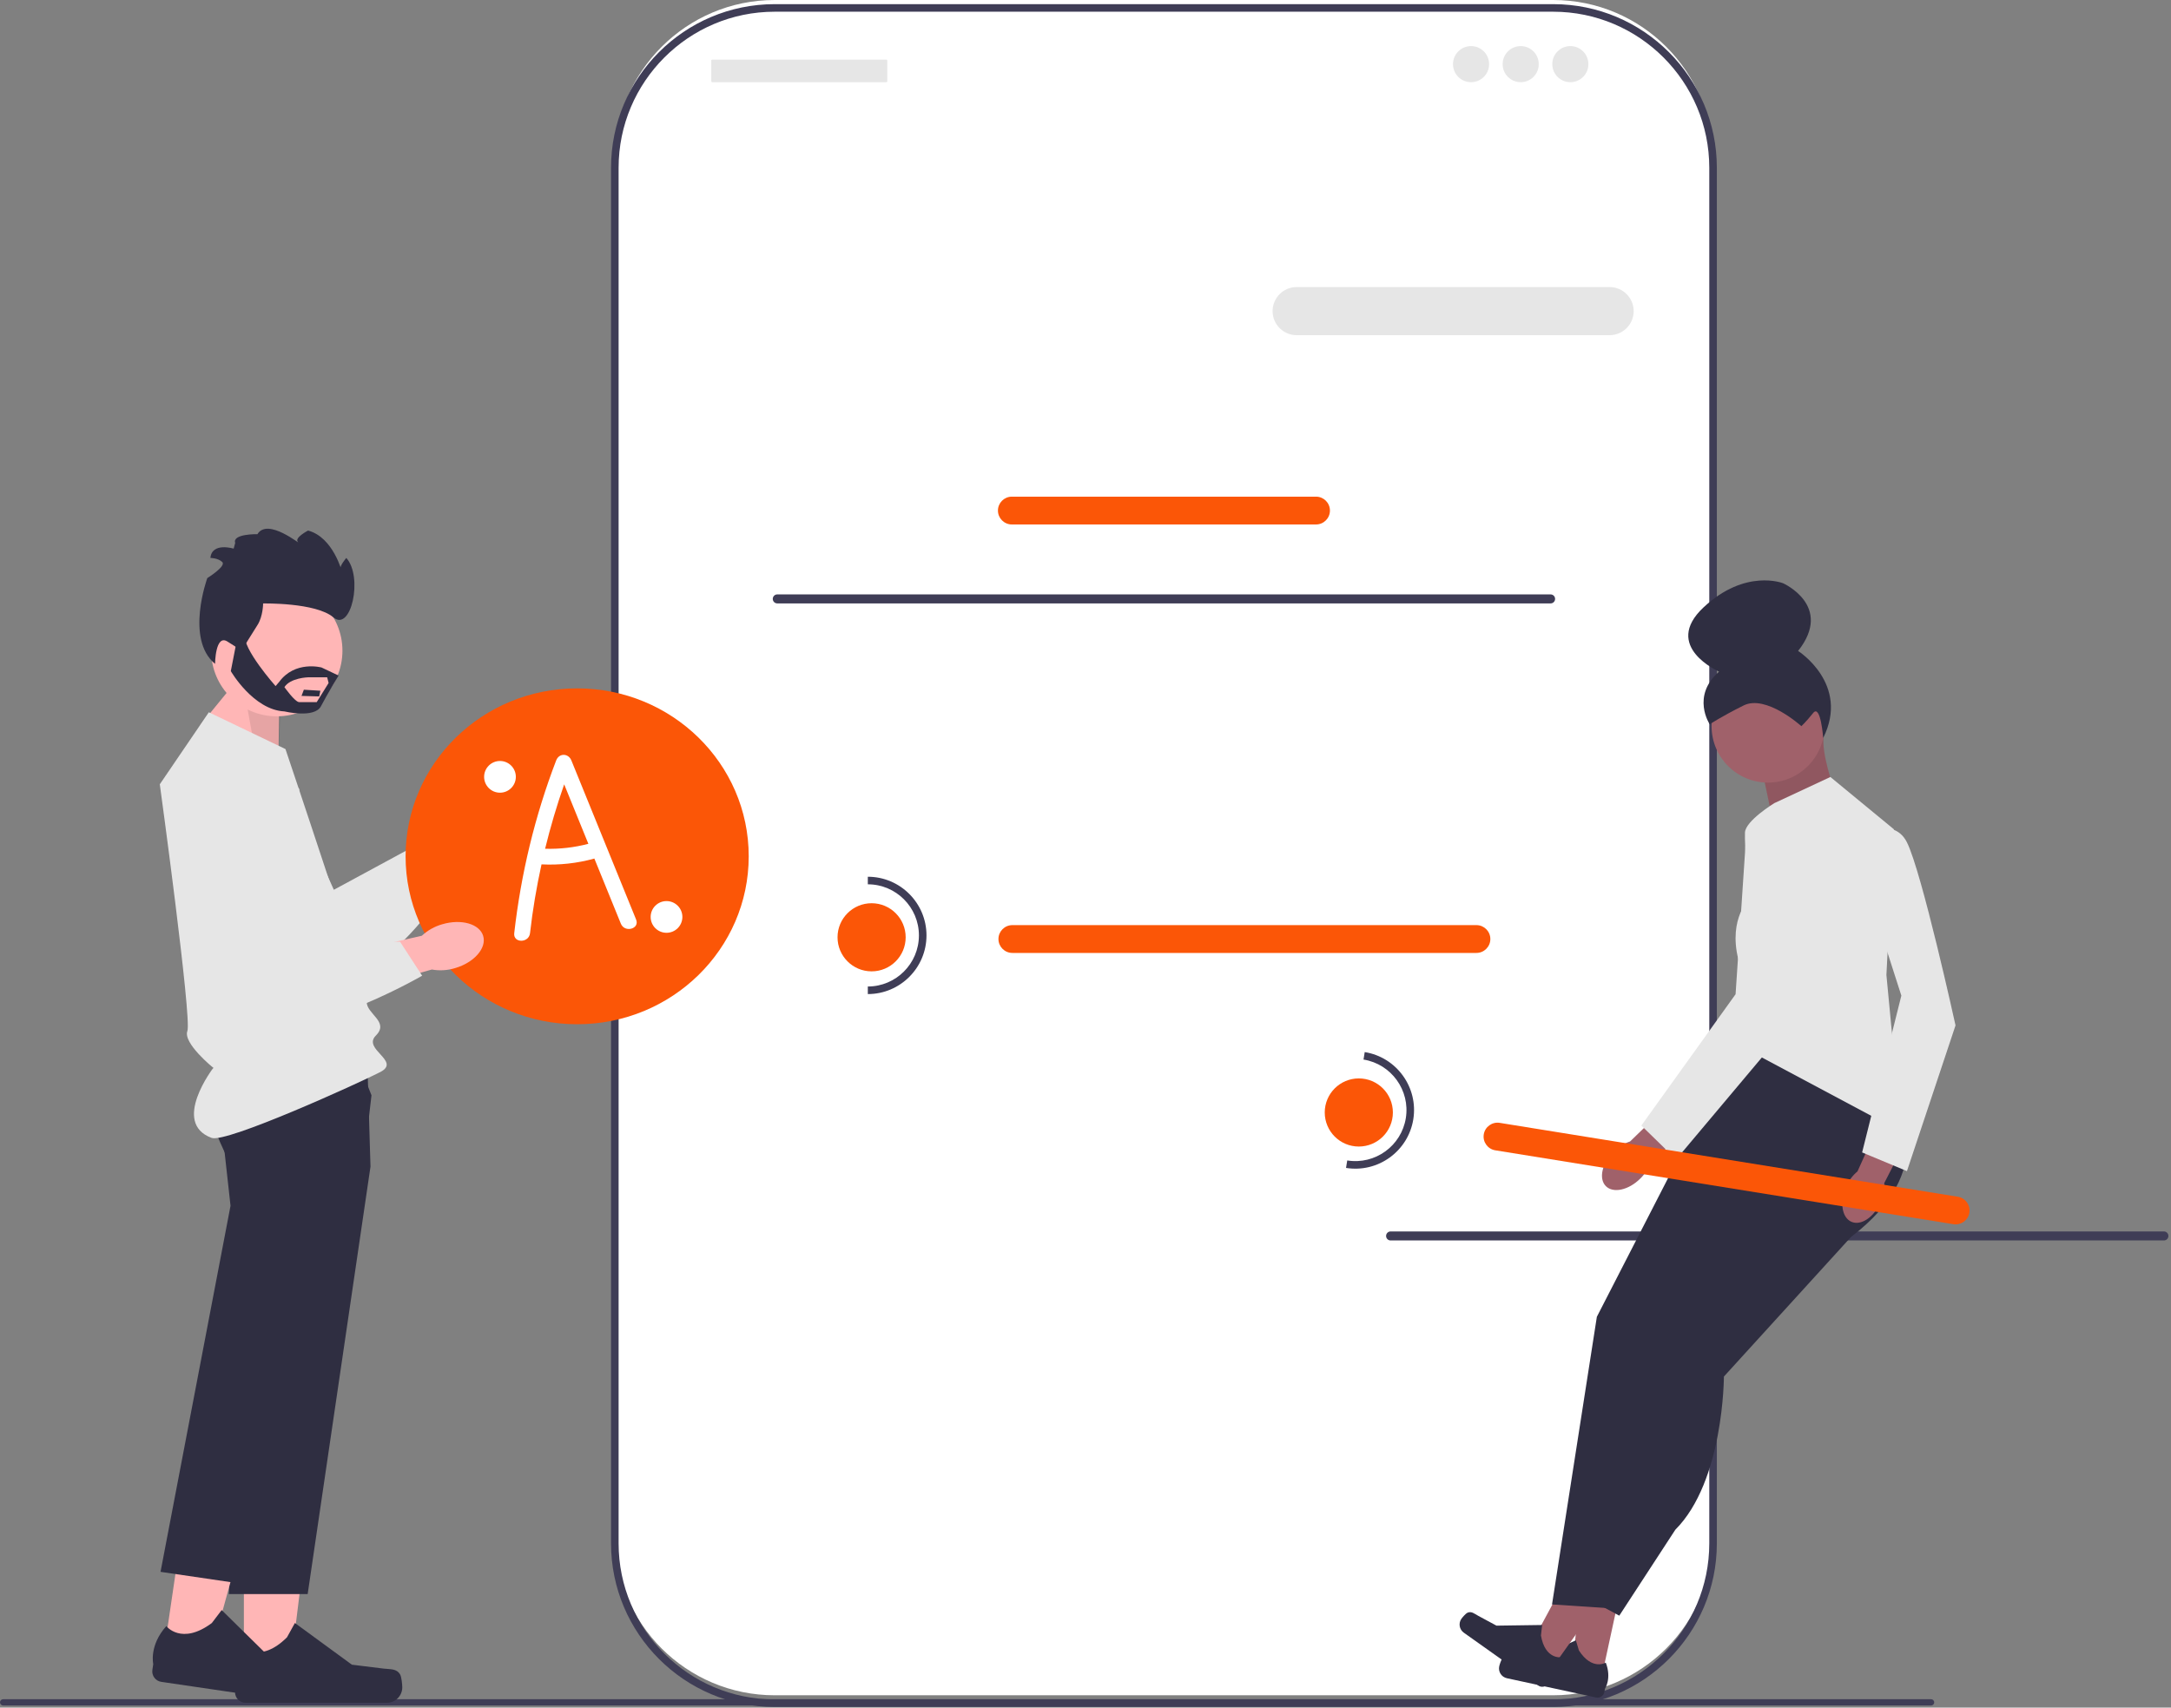 <svg width="628" height="494" viewBox="0 0 628 494" fill="none" xmlns="http://www.w3.org/2000/svg">
<rect x="0" y="0" width="628" height="494" fill="#808080" stroke="none"/>
<g clip-path="url(#clip0_217_2609)">
<path d="M164.52 222.866C163.139 222.866 162.017 223.989 162.017 225.37V245.398C162.017 246.779 163.139 247.902 164.52 247.902C165.901 247.902 167.024 246.779 167.024 245.398V225.37C167.024 223.989 165.901 222.866 164.52 222.866Z" fill="#3F3D56"/>
<path d="M449.291 0H224.088C198.549 0 177.847 20.703 177.847 46.241V444.191C177.847 469.729 198.549 490.431 224.087 490.431H449.291C474.829 490.431 495.532 469.729 495.532 444.191V46.241C495.532 20.703 474.829 0 449.291 0Z" fill="white"/>
<path d="M449.292 493.816H224.089C197.988 493.816 176.753 472.582 176.753 446.481V48.535C176.753 22.434 197.988 1.199 224.089 1.199H449.292C475.393 1.199 496.628 22.434 496.628 48.535V446.481C496.628 472.582 475.393 493.816 449.292 493.816ZM224.089 3.389C199.195 3.389 178.943 23.641 178.943 48.535V446.481C178.943 471.375 199.195 491.626 224.089 491.626H449.292C474.186 491.626 494.438 471.375 494.438 446.481V48.535C494.438 23.641 474.186 3.389 449.292 3.389H224.089Z" fill="#3F3D56"/>
<path d="M465.604 96.967H375.084C371.245 96.967 368.121 93.843 368.121 90.004C368.121 86.165 371.245 83.041 375.084 83.041H465.604C469.443 83.041 472.567 86.165 472.567 90.004C472.567 93.843 469.443 96.967 465.604 96.967Z" fill="#E6E6E6"/>
<path d="M380.685 151.724H292.696C290.478 151.724 288.673 149.919 288.673 147.701C288.673 145.483 290.478 143.679 292.696 143.679H380.685C382.903 143.679 384.707 145.483 384.707 147.701C384.707 149.919 382.903 151.724 380.685 151.724Z" fill="#FB5607"/>
<path d="M256.422 17.249H205.982C205.851 17.249 205.745 17.355 205.745 17.486V23.539C205.745 23.67 205.851 23.776 205.982 23.776H256.422C256.553 23.776 256.66 23.67 256.66 23.539V17.486C256.66 17.355 256.553 17.249 256.422 17.249Z" fill="#E6E6E6"/>
<path d="M425.528 23.777C428.412 23.777 430.75 21.439 430.75 18.555C430.75 15.671 428.412 13.333 425.528 13.333C422.644 13.333 420.306 15.671 420.306 18.555C420.306 21.439 422.644 23.777 425.528 23.777Z" fill="#E6E6E6"/>
<path d="M439.888 23.777C442.772 23.777 445.11 21.439 445.11 18.555C445.11 15.671 442.772 13.333 439.888 13.333C437.004 13.333 434.666 15.671 434.666 18.555C434.666 21.439 437.004 23.777 439.888 23.777Z" fill="#E6E6E6"/>
<path d="M454.249 23.777C457.133 23.777 459.471 21.439 459.471 18.555C459.471 15.671 457.133 13.333 454.249 13.333C451.365 13.333 449.027 15.671 449.027 18.555C449.027 21.439 451.365 23.777 454.249 23.777Z" fill="#E6E6E6"/>
<path d="M223.539 173.258C223.539 173.981 224.119 174.561 224.842 174.561H448.535C449.258 174.561 449.838 173.981 449.838 173.258C449.838 172.535 449.258 171.955 448.535 171.955H224.842C224.119 171.955 223.539 172.535 223.539 173.258Z" fill="#3F3D56"/>
<path d="M400.951 357.552C400.951 358.275 401.532 358.855 402.254 358.855H625.947C626.67 358.855 627.25 358.275 627.25 357.552C627.25 356.829 626.67 356.249 625.947 356.249H402.254C401.532 356.249 400.951 356.829 400.951 357.552Z" fill="#3F3D56"/>
<path d="M427.086 275.675H292.844C290.625 275.675 288.82 273.87 288.82 271.651C288.82 269.433 290.625 267.629 292.844 267.629H427.086C429.305 267.629 431.109 269.433 431.109 271.651C431.109 273.87 429.305 275.675 427.086 275.675Z" fill="#FB5607"/>
<path d="M252.127 281.005C257.57 281.005 261.982 276.593 261.982 271.151C261.982 265.708 257.57 261.296 252.127 261.296C246.685 261.296 242.272 265.708 242.272 271.151C242.272 276.593 246.685 281.005 252.127 281.005Z" fill="#FB5607"/>
<path d="M251.032 287.578V285.388C259.183 285.388 265.814 278.757 265.814 270.606C265.814 262.455 259.183 255.824 251.032 255.824V253.634C260.391 253.634 268.004 261.247 268.004 270.606C268.004 279.965 260.391 287.578 251.032 287.578Z" fill="#3F3D56"/>
<path d="M133.655 231.408C137.675 227.318 143.044 226.076 145.647 228.634C148.25 231.193 147.101 236.583 143.079 240.674C141.495 242.331 139.537 243.584 137.369 244.329L120.118 261.447L112.258 253.18L130.099 237.182C130.806 235.001 132.025 233.022 133.655 231.408Z" fill="#FFB6B6"/>
<path d="M78.484 217.28L96.571 257.407L125.454 241.772L135.791 247.258C135.791 247.258 112.18 286.732 96.013 282.239C79.846 277.745 51.139 237 56.311 224.425C61.483 211.85 78.484 217.28 78.484 217.28Z" fill="#E6E6E6"/>
<path d="M0 492.478C0 492.983 0.405 493.388 0.91 493.388H558.596C559.101 493.388 559.506 492.983 559.506 492.478C559.506 491.974 559.101 491.568 558.596 491.568H0.91C0.405 491.568 0 491.974 0 492.478Z" fill="#3F3D56"/>
<path d="M166.952 296.305C194.361 296.305 216.58 274.554 216.58 247.722C216.58 220.891 194.361 199.14 166.952 199.14C139.543 199.14 117.323 220.891 117.323 247.722C117.323 274.554 139.543 296.305 166.952 296.305Z" fill="#FB5607"/>
<path d="M70.549 484.7L83.738 484.699L90.012 433.827L70.547 433.829L70.549 484.7Z" fill="#FFB6B6"/>
<path d="M115.736 484.401C116.147 485.092 116.364 487.324 116.364 488.129C116.364 490.601 114.36 492.605 111.887 492.605H71.043C69.357 492.605 67.99 491.238 67.99 489.551V487.851C67.99 487.851 65.969 482.74 70.129 476.441C70.129 476.441 75.299 481.373 83.025 473.648L85.303 469.521L101.794 481.581L110.935 482.706C112.934 482.952 114.708 482.668 115.736 484.401Z" fill="#2F2E41"/>
<path d="M80.533 219.854L80.799 202.066L69.83 195.228L57.901 209.818L80.533 219.854Z" fill="#FFB6B6"/>
<path opacity="0.1" d="M80.532 219.854L81.242 202.509L69.829 195.228L73.707 216.693L80.532 219.854Z" fill="black"/>
<path d="M107.173 337.48L88.999 461.148H66.198L69.23 390.555L70.826 353.437L66.198 335.769C66.198 335.769 64.088 331.842 62.311 327.081C60.307 321.709 58.725 315.268 61.074 312.214C61.938 311.088 64.186 310.255 67.24 309.634C69.106 309.253 71.278 308.956 73.623 308.726C87.106 307.391 106.286 308.225 106.286 308.225L106.774 324.315L107.044 333.3L107.173 337.48Z" fill="#2F2E41"/>
<path d="M47.319 478.652L60.368 480.569L73.975 431.151L54.716 428.321L47.319 478.652Z" fill="#FFB6B6"/>
<path d="M92.069 484.93C92.375 485.674 92.264 487.914 92.147 488.71C91.788 491.156 89.513 492.847 87.067 492.487L46.658 486.546C44.989 486.301 43.835 484.749 44.081 483.081L44.328 481.398C44.328 481.398 43.072 476.048 48.104 470.421C48.104 470.421 52.502 476.053 61.269 469.533L64.124 465.781L78.685 480.112L87.565 482.555C89.507 483.09 91.303 483.066 92.069 484.93Z" fill="#2F2E41"/>
<path d="M107.459 316.857L104.966 338.324L91.372 383.56L68.995 458.035L46.438 454.72L66.682 348.828L64.678 330.67C64.678 330.67 64.025 328.866 63.277 326.223C61.792 320.996 59.929 312.483 61.978 308.14C62.255 307.55 62.602 307.038 63.032 306.623C63.838 305.841 65.477 305.367 67.671 305.115C76.846 304.078 95.741 307.044 104.149 308.5L107.459 316.857Z" fill="#2F2E41"/>
<path d="M60.409 206.055L82.572 216.693C82.572 216.693 106.065 286.284 106.065 289.831C106.065 293.377 112.714 295.593 108.724 299.582C104.735 303.572 116.149 306.95 109.999 310.137C103.848 313.323 65.48 330.753 61.214 329.182C49.447 324.846 61.712 308.917 61.712 308.917C61.712 308.917 52.873 301.799 54.203 298.252C55.533 294.706 46.225 226.888 46.225 226.888L60.409 206.055Z" fill="#E6E6E6"/>
<path d="M127.942 267.377C133.443 265.752 138.74 267.273 139.773 270.773C140.807 274.274 137.186 278.428 131.683 280.053C129.494 280.732 127.174 280.877 124.917 280.476L101.525 287.067L98.666 276.024L122.03 270.699C123.707 269.135 125.735 267.996 127.942 267.377Z" fill="#FFB6B6"/>
<path d="M86.567 228.239L82.9 272.101L115.741 272.454L122.115 282.268C122.115 282.268 82.31 305.316 70.357 293.54C58.405 281.763 53.087 232.205 63.714 223.722C74.34 215.239 86.567 228.239 86.567 228.239Z" fill="#E6E6E6"/>
<path d="M80.071 207.227C90.556 207.227 99.057 198.727 99.057 188.241C99.057 177.756 90.556 169.256 80.071 169.256C69.585 169.256 61.085 177.756 61.085 188.241C61.085 198.727 69.585 207.227 80.071 207.227Z" fill="#FFB6B6"/>
<path d="M69.83 188.315C69.83 188.315 72.82 183.382 74.465 180.84C76.109 178.299 76.109 174.576 76.109 174.576C76.109 174.576 91.358 174.263 96.44 178.598C101.523 182.933 105.111 166.938 100.178 161.406C100.178 161.406 98.085 163.798 98.533 164.695L98.982 165.592C98.982 165.592 96.44 155.427 89.115 153.483C89.115 153.483 85.04 155.588 86.181 156.778C87.321 157.968 77.454 149.596 74.465 154.53C74.465 154.53 67.139 154.38 68.036 157.071L67.588 158.716C67.588 158.716 61.309 156.772 60.861 161.406C60.861 161.406 63.103 161.406 64.299 162.602C65.495 163.798 59.964 167.237 59.964 167.237C59.964 167.237 53.535 184.877 62.206 192.052C62.206 192.052 62.281 183.457 65.719 185.55C69.158 187.642 69.83 188.315 69.83 188.315Z" fill="#2F2E41"/>
<path d="M87.897 199.527L87.216 201.321L92.329 201.471L92.669 199.826L87.897 199.527Z" fill="#2F2E41"/>
<path d="M93.011 193.1C93.011 193.1 85.342 191.007 80.74 197.286L79.718 198.482C79.718 198.482 70.004 187.569 70.856 183.532L68.811 183.682L66.766 194.146C66.766 194.146 73.242 205.358 82.274 205.807C82.274 205.807 90.966 207.9 92.84 204.312C94.715 200.724 97.942 195.433 97.942 195.433L93.011 193.1ZM91.616 203.116H86.534C85.342 203.116 82.274 198.78 82.274 198.78C83.978 196.09 89.091 195.94 89.091 195.94H94.643L95.056 197.585L91.616 203.116Z" fill="#2F2E41"/>
<path d="M463.102 486.145L454.766 484.343L457.747 451.332L470.05 453.991L463.102 486.145Z" fill="#A0616A"/>
<path d="M434.582 479.784C434.228 480.165 433.786 481.547 433.676 482.055C433.339 483.618 434.332 485.158 435.894 485.496L461.71 491.074C462.776 491.304 463.827 490.626 464.058 489.56L464.29 488.486C464.29 488.486 466.265 485.531 464.496 480.981C464.496 480.981 460.554 483.393 456.726 477.455L455.85 474.535L443.779 479.906L437.848 479.369C436.551 479.252 435.469 478.83 434.582 479.784Z" fill="#2F2E41"/>
<path d="M448.192 483.624L441.237 478.688L456.967 449.513L467.232 456.798L448.192 483.624Z" fill="#A0616A"/>
<path d="M424.474 466.555C423.999 466.766 423.049 467.862 422.748 468.286C421.823 469.59 422.13 471.397 423.433 472.322L444.972 487.608C445.862 488.239 447.095 488.03 447.726 487.141L448.362 486.244C448.362 486.244 451.34 484.305 451.504 479.426C451.504 479.426 446.932 480.092 445.749 473.127L446.092 470.098L432.882 470.286L427.64 467.459C426.494 466.84 425.665 466.027 424.474 466.555Z" fill="#2F2E41"/>
<path d="M548.381 320.415C548.381 320.415 561.35 338.047 535.412 357.871L482.455 340.949L501.368 301.503L518.12 292.316L548.381 320.415Z" fill="#2F2E41"/>
<path d="M482.454 340.949L461.92 380.936L448.951 464.153L465.162 465.234L481.373 386.34L510.012 343.651L490.019 334.465" fill="#2F2E41"/>
<path d="M535.411 345.311V357.872L498.667 398.229C498.667 398.229 498.667 428.49 484.617 442.539L468.406 467.396L454.356 459.831L474.89 387.422L511.635 339.869L535.411 345.311Z" fill="#2F2E41"/>
<path d="M509.302 220.786L514.874 247.177L536.118 241.985C536.118 241.985 525.617 220.144 527.706 211.491L509.302 220.786Z" fill="#A0616A"/>
<path opacity="0.1" d="M509.302 220.786L514.874 247.177L536.118 241.985C536.118 241.985 525.617 220.144 527.706 211.491L509.302 220.786Z" fill="black"/>
<path d="M529.467 224.771L513.256 232.337C513.256 232.337 504.917 237.434 504.764 240.829C504.61 244.225 505.691 260.436 505.691 260.436C505.691 260.436 499.207 266.92 503.53 279.889L501.368 301.503L550.001 327.441L545.678 282.05L547.84 239.902L529.467 224.771Z" fill="#E6E6E6"/>
<path d="M544.016 347.761C542.118 352.116 538.332 354.667 535.561 353.458C532.79 352.25 532.083 347.741 533.982 343.385C534.717 341.634 535.86 340.085 537.316 338.867L545.592 320.517L554.12 324.583L545.057 342.242C545.156 344.138 544.799 346.031 544.016 347.761Z" fill="#A0616A"/>
<path d="M535.408 242.605C535.408 242.605 547.296 235.039 551.619 243.685C555.942 252.331 565.669 296.641 565.669 296.641L551.619 338.789L538.65 333.386L549.998 288.025L535.408 242.605Z" fill="#E6E6E6"/>
<path d="M474.478 340.954C471.109 344.303 466.65 345.28 464.519 343.136C462.388 340.991 463.392 336.539 466.762 333.189C468.09 331.832 469.724 330.813 471.527 330.217L485.98 316.206L492.411 323.129L477.479 336.206C476.872 338.006 475.843 339.634 474.478 340.954Z" fill="#A0616A"/>
<path d="M505.216 240.022C505.216 240.022 525.942 239.174 526.776 248.805C527.61 258.435 513.441 301.406 513.441 301.406L484.852 335.414L474.786 325.613L502.047 287.623L505.216 240.022Z" fill="#E6E6E6"/>
<path d="M565.066 354.152L432.537 332.776C430.347 332.423 428.853 330.353 429.206 328.163C429.559 325.973 431.628 324.48 433.818 324.833L566.347 346.209C568.537 346.562 570.031 348.63 569.678 350.82C569.325 353.01 567.256 354.505 565.066 354.152Z" fill="#FB5607"/>
<path d="M393.06 331.685C398.503 331.685 402.915 327.273 402.915 321.83C402.915 316.388 398.503 311.976 393.06 311.976C387.617 311.976 383.205 316.388 383.205 321.83C383.205 327.273 387.617 331.685 393.06 331.685Z" fill="#FB5607"/>
<path d="M389.363 337.87L389.712 335.708C397.759 337.006 405.361 331.516 406.659 323.469C407.957 315.422 402.467 307.819 394.42 306.521L394.768 304.359C404.008 305.85 410.312 314.578 408.821 323.817C407.331 333.056 398.603 339.36 389.363 337.87Z" fill="#3F3D56"/>
<path d="M511.425 226.396C520.44 226.396 527.747 219.088 527.747 210.074C527.747 201.06 520.44 193.752 511.425 193.752C502.411 193.752 495.104 201.06 495.104 210.074C495.104 219.088 502.411 226.396 511.425 226.396Z" fill="#A0616A"/>
<path d="M521.072 210.074C521.072 210.074 510.883 200.825 504.354 204.09C497.825 207.354 494.561 209.53 494.561 209.53C494.561 209.53 489.12 201.369 497.281 194.297C497.281 194.297 480.67 187.04 492.784 175.706C504.898 164.373 515.779 168.726 515.779 168.726C515.779 168.726 530.469 175.254 520.132 188.312C520.132 188.312 535.191 197.863 527.39 213.489C527.39 213.489 526.661 203.546 524.484 206.266C522.308 208.986 521.072 210.074 521.072 210.074Z" fill="#2F2E41"/>
<path d="M184.002 266.014C177.763 250.673 171.523 235.332 165.283 219.991C164.422 217.873 161.722 217.797 160.881 219.991C154.716 236.075 150.687 252.858 148.75 269.969C148.421 272.884 152.989 272.86 153.316 269.969C154.074 263.273 155.199 256.627 156.643 250.052C161.785 250.322 166.969 249.745 171.93 248.371C174.487 254.657 177.043 260.942 179.6 267.227C180.692 269.913 185.11 268.739 184.002 266.014ZM157.679 245.538C159.216 239.244 161.06 233.024 163.199 226.905L170.196 244.108C166.098 245.184 161.907 245.662 157.679 245.538Z" fill="white"/>
<path d="M192.802 269.851C195.336 269.851 197.39 267.797 197.39 265.263C197.39 262.729 195.336 260.675 192.802 260.675C190.268 260.675 188.214 262.729 188.214 265.263C188.214 267.797 190.268 269.851 192.802 269.851Z" fill="white"/>
<path d="M144.627 229.321C147.161 229.321 149.216 227.267 149.216 224.733C149.216 222.199 147.161 220.145 144.627 220.145C142.093 220.145 140.039 222.199 140.039 224.733C140.039 227.267 142.093 229.321 144.627 229.321Z" fill="white"/>
</g>
<defs>
<clipPath id="clip0_217_2609">
<rect width="627.25" height="493.819" fill="white"/>
</clipPath>
</defs>
</svg>
